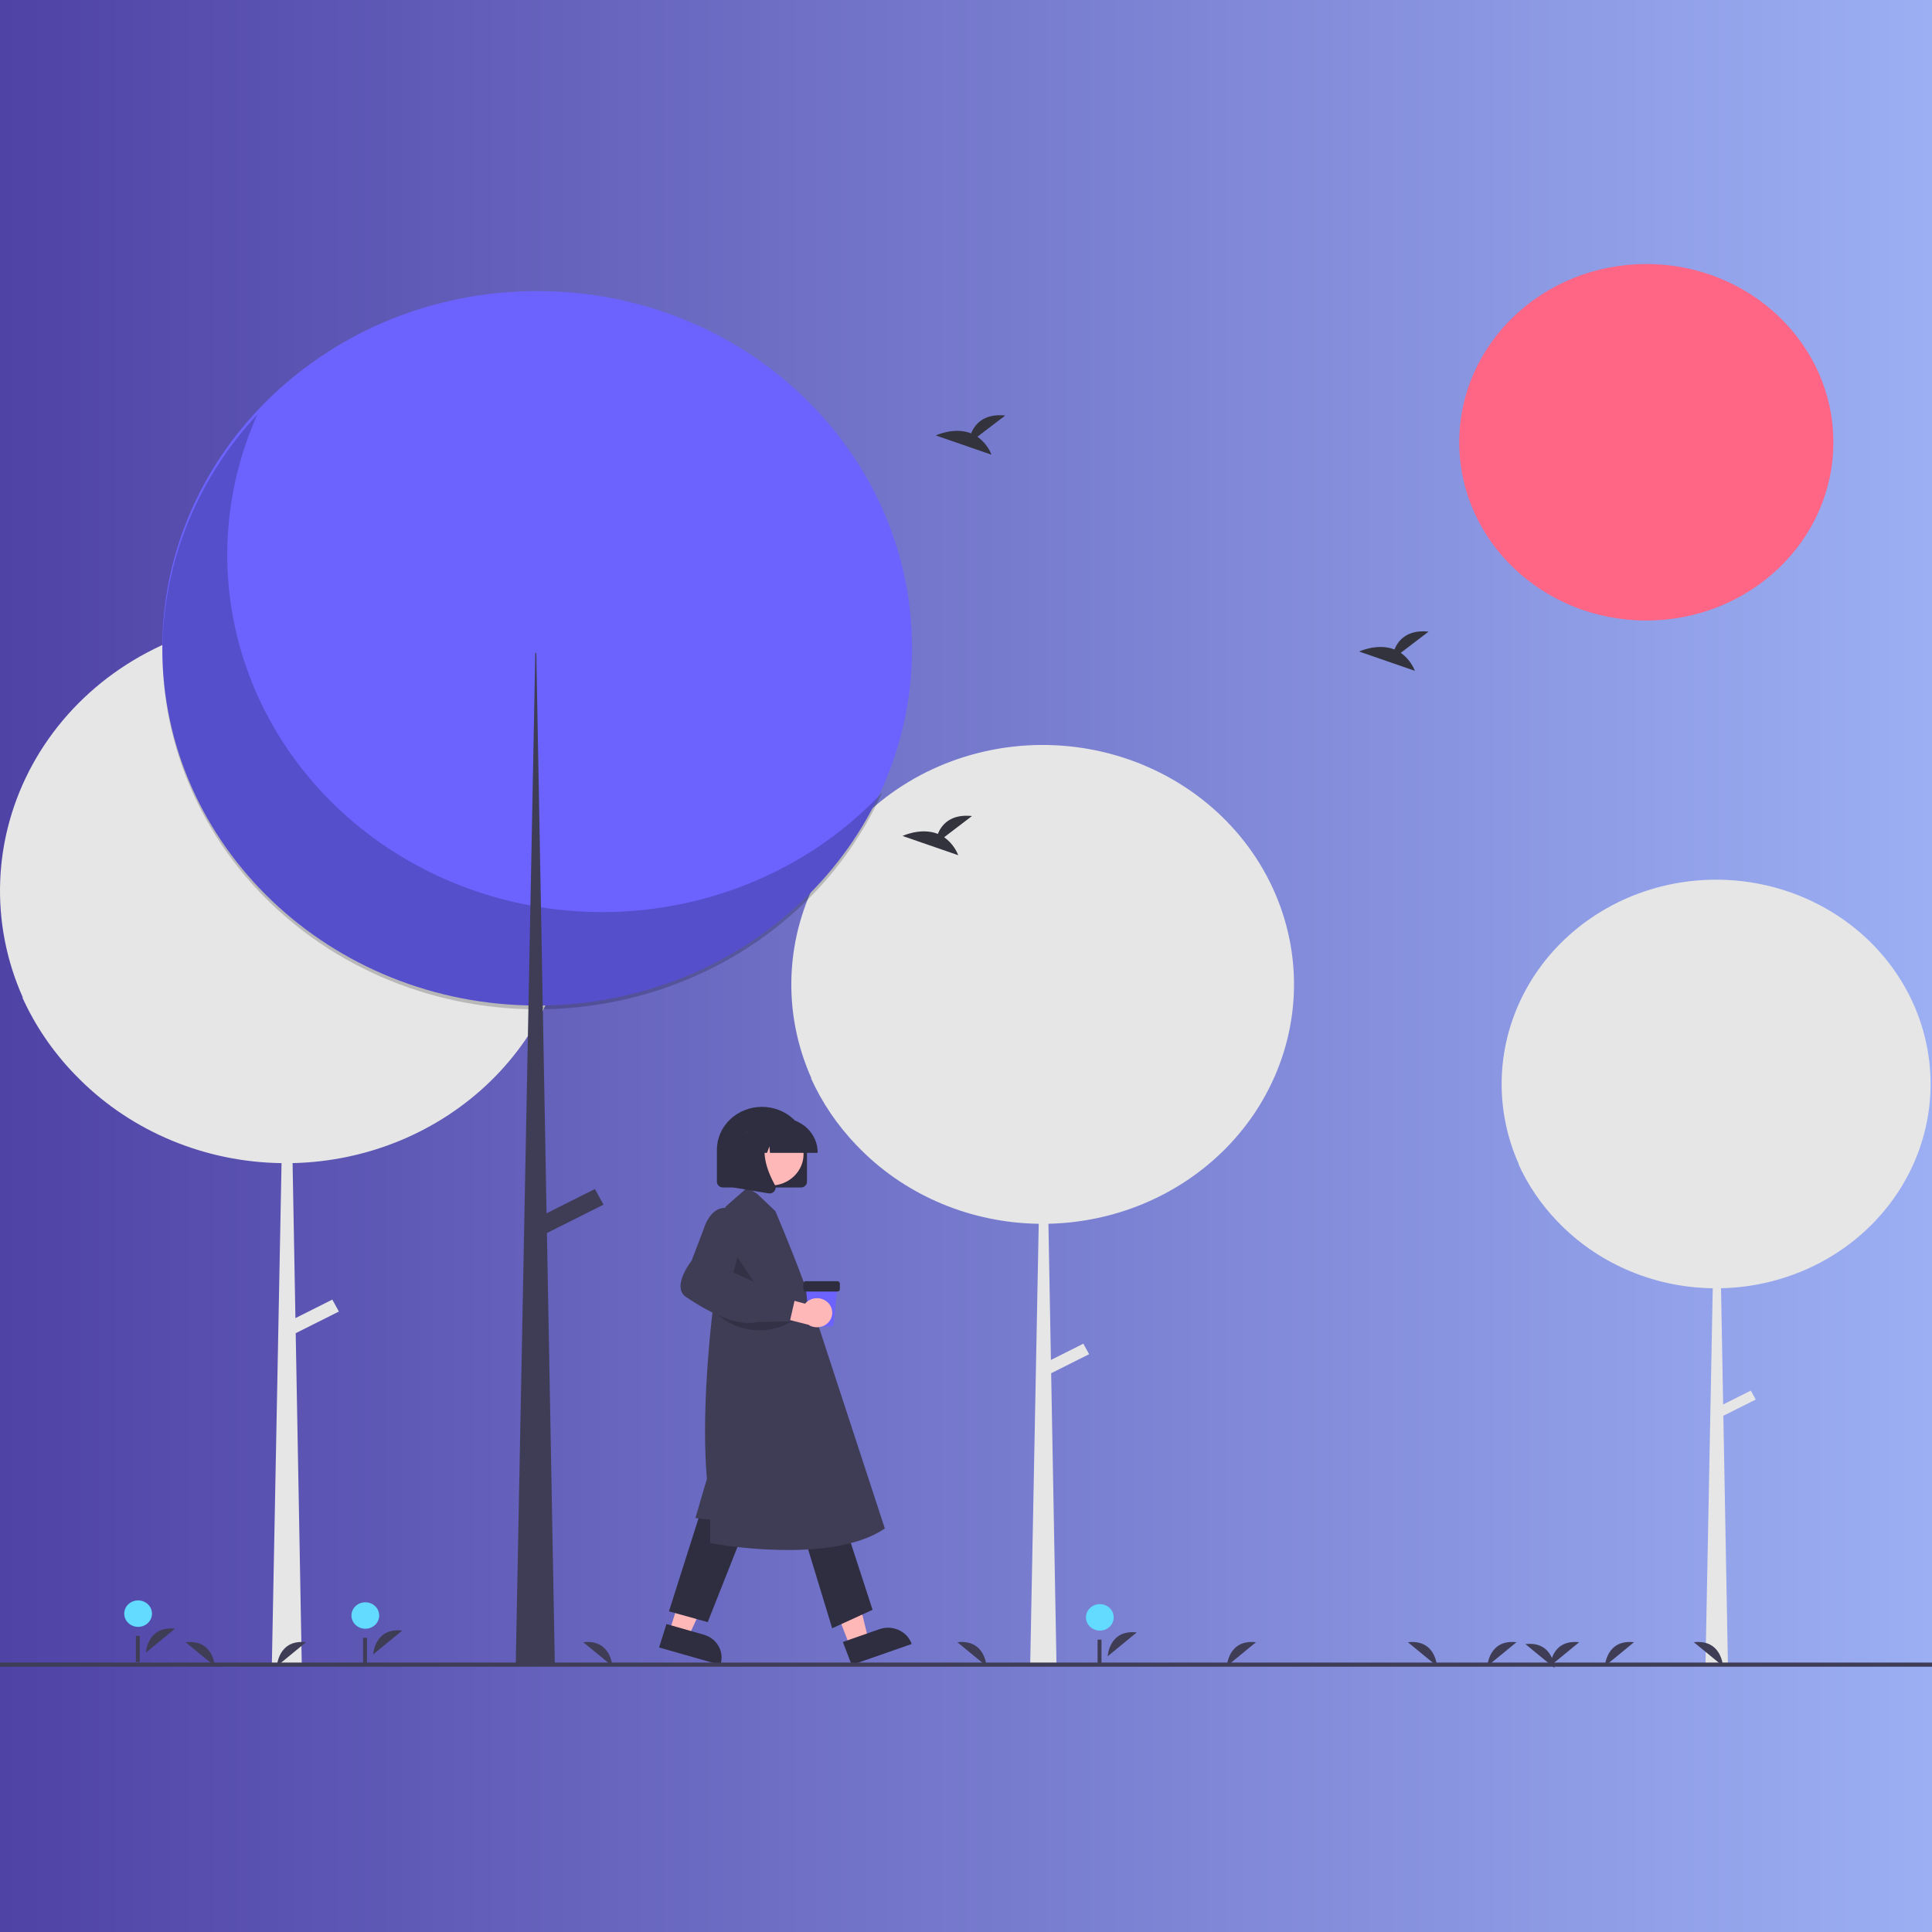 <svg width="1500" height="1500" viewBox="0 0 1500 1500" fill="none" xmlns="http://www.w3.org/2000/svg">
<g id="Frame 1">
<rect width="1500" height="1500" fill="url(#paint0_linear)"/>
<g id="undraw_Walking_outside_re_56xo 1" clip-path="url(#clip0)">
<path id="Vector" d="M519.752 1266.56L534.488 1270.76L558.527 1218.6L536.777 1212.39L519.752 1266.56Z" fill="#FFB8B8"/>
<path id="Vector_2" d="M517.433 1260.9L546.456 1269.18L546.457 1269.18C551.362 1270.58 555.483 1273.78 557.912 1278.08C560.342 1282.37 560.881 1287.41 559.412 1292.08L559.232 1292.66L511.714 1279.09L517.433 1260.9Z" fill="#2F2E41"/>
<path id="Vector_3" d="M659.801 1278.03L674.245 1272.98L660.693 1217.5L639.375 1224.94L659.801 1278.03Z" fill="#FFB8B8"/>
<path id="Vector_4" d="M654.388 1274.82L682.833 1264.88L682.834 1264.88C687.642 1263.2 692.953 1263.41 697.599 1265.47C702.244 1267.52 705.845 1271.24 707.607 1275.82L707.823 1276.39L661.251 1292.66L654.388 1274.82Z" fill="#2F2E41"/>
<path id="Vector_5" d="M544.461 1172.13L519.365 1251.04L549.48 1259.41L578.341 1186.48L544.461 1172.13Z" fill="#2F2E41"/>
<path id="Vector_6" d="M623.515 1190.06L646.103 1264.19L677.473 1249.85L654.887 1180.5L623.515 1190.06Z" fill="#2F2E41"/>
<path id="Vector_7" d="M611.76 1203.43C591.673 1203.35 571.632 1201.58 551.866 1198.17L551.363 1198.07V1179.84L539.893 1178.62L548.846 1148.16C544.673 1101.22 550.602 1041.78 552.521 1024.67C552.96 1020.66 553.249 1018.41 553.249 1018.41L563.315 936.888L580.156 922.075L587.807 926.819L601.999 940.342C618.496 979.026 631.586 1015.45 631.669 1017.79L686.992 1186.71L686.619 1186.96C667.409 1199.89 638.126 1203.43 611.76 1203.43Z" fill="#3F3D56"/>
<path id="Vector_8" opacity="0.2" d="M570.453 973.048L566.584 996.055L592.772 1006.35L570.453 973.048Z" fill="black"/>
<path id="Vector_9" d="M621.838 921.955H561.291C560.046 921.954 558.852 921.482 557.971 920.642C557.09 919.803 556.595 918.665 556.593 917.479V892.611C556.612 883.785 560.304 875.326 566.86 869.091C573.417 862.856 582.302 859.354 591.565 859.354C600.828 859.354 609.712 862.856 616.269 869.091C622.825 875.326 626.518 883.785 626.536 892.611V917.479C626.534 918.665 626.039 919.803 625.158 920.642C624.278 921.482 623.084 921.954 621.838 921.955Z" fill="#2F2E41"/>
<path id="Vector_10" d="M598.249 920.457C612.41 920.457 623.889 909.519 623.889 896.026C623.889 882.533 612.41 871.595 598.249 871.595C584.089 871.595 572.61 882.533 572.61 896.026C572.61 909.519 584.089 920.457 598.249 920.457Z" fill="#FFB8B8"/>
<path id="Vector_11" d="M634.809 895.098H597.786L597.406 890.033L595.508 895.098H589.807L589.055 885.06L585.293 895.098H574.262V894.601C574.27 887.612 577.187 880.912 582.373 875.97C587.56 871.029 594.591 868.249 601.926 868.241H607.145C614.48 868.249 621.511 871.028 626.697 875.97C631.884 880.912 634.801 887.612 634.809 894.601V895.098Z" fill="#2F2E41"/>
<path id="Vector_12" d="M597.483 926.597C597.204 926.597 596.926 926.573 596.652 926.527L569.542 921.969V879.277H599.385L598.646 880.098C588.366 891.521 596.111 910.044 601.642 920.069C602.05 920.803 602.231 921.632 602.166 922.461C602.101 923.289 601.792 924.083 601.274 924.751C600.84 925.323 600.271 925.788 599.612 926.109C598.953 926.43 598.223 926.597 597.483 926.597Z" fill="#2F2E41"/>
<path id="Vector_13" opacity="0.2" d="M553.872 1017.29C560.696 1024.82 569.952 1029.97 580.185 1031.94C590.419 1033.91 601.049 1032.59 610.406 1028.18L615.987 1025.54L553.872 1017.29Z" fill="black"/>
<g id="arm">
<path id="Vector_14" d="M645.318 1029.79H630.458C629.982 1029.79 629.521 1029.62 629.168 1029.32C628.815 1029.01 628.594 1028.59 628.55 1028.14L625.575 999.087H650.202L647.227 1028.14C647.182 1028.59 646.962 1029.01 646.609 1029.32C646.256 1029.62 645.795 1029.79 645.318 1029.79Z" fill="#6C63FF"/>
<path id="Vector_15" d="M650.162 1002.74H625.614C625.106 1002.74 624.618 1002.55 624.259 1002.21C623.899 1001.86 623.697 1001.4 623.697 1000.91V996.529C623.697 996.045 623.899 995.58 624.259 995.238C624.618 994.895 625.106 994.702 625.614 994.702H650.162C650.671 994.702 651.158 994.895 651.518 995.238C651.877 995.58 652.08 996.045 652.08 996.529V1000.91C652.08 1001.4 651.877 1001.86 651.518 1002.21C651.158 1002.55 650.671 1002.74 650.162 1002.74Z" fill="#2F2E41"/>
<path id="Vector_16" d="M643.092 1011.66C641.948 1010.44 640.537 1009.47 638.957 1008.82C637.377 1008.17 635.667 1007.86 633.948 1007.91C632.228 1007.96 630.541 1008.37 629.005 1009.11C627.469 1009.85 626.122 1010.9 625.058 1012.18L599.17 1005.26L590.917 1019.22L627.619 1028.51C630.008 1030.07 632.915 1030.74 635.788 1030.4C638.662 1030.05 641.302 1028.71 643.209 1026.64C645.117 1024.56 646.158 1021.89 646.137 1019.13C646.115 1016.37 645.032 1013.71 643.092 1011.66Z" fill="#FFB8B8"/>
<path id="Vector_17" d="M581.315 1027.16C569.007 1027.16 552.353 1020.29 532.584 1006.97C531.482 1006.24 530.551 1005.3 529.849 1004.21C529.147 1003.13 528.69 1001.91 528.507 1000.65C527.049 991.842 536.06 979.942 536.944 978.801L546.417 954.013C546.526 953.61 549.579 942.885 557.243 939.069C558.857 938.281 560.63 937.834 562.442 937.761C564.254 937.687 566.061 937.988 567.74 938.643C582.338 943.708 570.939 982.822 569.374 987.952L588.715 996.626L600.998 1004.09L617.818 1005.76L613.251 1025.9L587.706 1026.45C585.615 1026.94 583.468 1027.18 581.315 1027.16Z" fill="#3F3D56"/>
</g>
<path id="Vector_18" d="M1498.9 841.566C1498.89 818.032 1493.38 794.796 1482.78 773.541C1472.18 752.285 1456.75 733.543 1437.6 718.673C1418.46 703.802 1396.09 693.175 1372.1 687.562C1348.11 681.948 1323.12 681.489 1298.92 686.218C1274.73 690.946 1251.94 700.743 1232.21 714.9C1212.48 729.057 1196.3 747.218 1184.85 768.068C1173.4 788.919 1166.95 811.936 1165.99 835.451C1165.02 858.967 1169.56 882.393 1179.27 904.032C1179.11 903.86 1178.94 903.692 1178.78 903.518C1186.17 919.944 1196.43 935.063 1209.11 948.236C1209.14 948.276 1209.18 948.315 1209.22 948.354C1210.24 949.417 1211.27 950.474 1212.33 951.509C1227.54 966.632 1245.76 978.725 1265.92 987.084C1286.08 995.443 1307.79 999.903 1329.77 1000.2L1324.15 1291.42H1341.53L1338.01 1099.21L1363.16 1086.6L1359.32 1079.66L1337.85 1090.43L1336.2 1000.19C1379.69 999.239 1421.06 982.11 1451.47 952.466C1481.88 922.822 1498.9 883.017 1498.9 841.566Z" fill="#E6E6E6"/>
<path id="Vector_19" d="M1004.67 764.232C1004.65 736.652 998.196 709.421 985.772 684.511C973.347 659.602 955.263 637.638 932.829 620.211C910.396 602.784 884.175 590.33 856.066 583.751C827.957 577.173 798.665 576.635 770.311 582.176C741.957 587.717 715.251 599.199 692.13 615.79C669.008 632.38 650.049 653.664 636.626 678.098C623.203 702.533 615.653 729.507 614.522 757.065C613.391 784.624 618.708 812.077 630.088 837.436C629.897 837.234 629.7 837.037 629.51 836.834C638.178 856.084 650.194 873.801 665.052 889.239C665.096 889.286 665.142 889.331 665.186 889.378C666.385 890.623 667.591 891.861 668.824 893.075C686.657 910.798 708.008 924.969 731.636 934.765C755.264 944.561 780.698 949.788 806.463 950.141L799.869 1291.42H820.242L816.118 1066.17L845.588 1051.39L841.092 1043.25L815.93 1055.87L813.994 950.123C864.961 949.01 913.447 928.936 949.08 894.196C984.714 859.456 1004.66 812.808 1004.67 764.232Z" fill="#E6E6E6"/>
<path id="Vector_20" d="M444.145 691.49C444.127 660.105 436.783 629.117 422.644 600.77C408.505 572.424 387.926 547.429 362.397 527.598C336.868 507.766 307.029 493.594 275.042 486.108C243.054 478.621 209.72 478.009 177.454 484.315C145.188 490.621 114.797 503.687 88.485 522.567C62.173 541.446 40.598 565.666 25.323 593.473C10.049 621.279 1.456 651.974 0.17 683.335C-1.117 714.697 4.933 745.938 17.883 774.795C17.666 774.565 17.442 774.342 17.225 774.111C27.089 796.016 40.763 816.179 57.671 833.747C57.722 833.8 57.774 833.851 57.824 833.904C59.188 835.321 60.561 836.73 61.964 838.111C82.258 858.28 106.554 874.406 133.442 885.554C160.33 896.702 189.275 902.65 218.595 903.051L211.091 1291.42H234.274L229.582 1035.09L263.118 1018.27L258.002 1009.01L229.368 1023.37L227.165 903.032C285.164 901.765 340.34 878.921 380.89 839.388C421.44 799.854 444.144 746.77 444.145 691.49Z" fill="#E6E6E6"/>
<path id="sun" d="M1278.18 481.765C1358.39 481.765 1423.41 419.809 1423.41 343.382C1423.41 266.956 1358.39 205 1278.18 205C1197.98 205 1132.96 266.956 1132.96 343.382C1132.96 419.809 1197.98 481.765 1278.18 481.765Z" fill="#FF6584"/>
<path id="blue-tree" d="M417.067 780.689C577.819 780.689 708.134 656.518 708.134 503.345C708.134 350.171 577.819 226 417.067 226C256.315 226 126 350.171 126 503.345C126 656.518 256.315 780.689 417.067 780.689Z" fill="#6C63FF"/>
<path id="Vector_21" opacity="0.2" d="M199.881 321.734C172.731 382.248 169.048 449.99 189.49 512.854C209.932 575.718 253.167 629.608 311.469 664.893C369.771 700.179 439.342 714.561 507.748 705.47C576.155 696.379 638.94 664.407 684.885 615.267C668.299 652.239 643.476 685.333 612.136 712.256C580.795 739.18 543.686 759.289 503.38 771.19C463.073 783.091 420.533 786.5 378.707 781.18C336.881 775.86 296.768 761.94 261.149 740.382C225.53 718.824 195.255 690.146 172.422 656.332C149.589 622.519 134.745 584.38 128.917 544.558C123.089 504.735 126.417 464.181 138.67 425.706C150.924 387.231 171.81 351.754 199.881 321.734Z" fill="black"/>
<path id="Vector_22" d="M415.595 506.978H416.395L430.789 1293.3H400.402L415.595 506.978Z" fill="#3F3D56"/>
<path id="Vector_23" d="M461.888 923.145L413.773 947.282L420.479 959.418L468.593 935.281L461.888 923.145Z" fill="#3F3D56"/>
<path id="Vector_24" d="M859.992 1285.94C859.992 1285.94 861.042 1264.97 882.57 1267.41L859.992 1285.94Z" fill="#3F3D56"/>
<path id="Vector_25" d="M855.197 1273.01H852.156V1293.3H855.197V1273.01Z" fill="#3F3D56"/>
<path id="Vector_26" d="M113.316 1283.04C113.316 1283.04 114.366 1262.08 135.894 1264.51L113.316 1283.04Z" fill="#3F3D56"/>
<path id="Vector_27" d="M108.521 1270.11H105.48V1290.4H108.521V1270.11Z" fill="#3F3D56"/>
<path id="Vector_28" d="M289.72 1284.49C289.72 1284.49 290.77 1263.52 312.298 1265.96L289.72 1284.49Z" fill="#3F3D56"/>
<g id="flowers">
<path id="Vector_29" d="M853.909 1265.99C859.86 1265.99 864.684 1261.39 864.684 1255.72C864.684 1250.05 859.86 1245.45 853.909 1245.45C847.958 1245.45 843.134 1250.05 843.134 1255.72C843.134 1261.39 847.958 1265.99 853.909 1265.99Z" fill="#63DAFF"/>
<path id="Vector_30" d="M107.233 1263.09C113.183 1263.09 118.007 1258.49 118.007 1252.82C118.007 1247.15 113.183 1242.56 107.233 1242.56C101.282 1242.56 96.458 1247.15 96.458 1252.82C96.458 1258.49 101.282 1263.09 107.233 1263.09Z" fill="#63DAFF"/>
<path id="Vector_31" d="M283.637 1264.54C289.588 1264.54 294.412 1259.94 294.412 1254.27C294.412 1248.6 289.588 1244.01 283.637 1244.01C277.686 1244.01 272.862 1248.6 272.862 1254.27C272.862 1259.94 277.686 1264.54 283.637 1264.54Z" fill="#63DAFF"/>
</g>
<path id="Vector_32" d="M284.925 1271.56H281.884V1291.85H284.925V1271.56Z" fill="#3F3D56"/>
<path id="bird2" d="M758.857 339.073L780.47 322.602C763.68 320.837 756.781 329.562 753.958 336.468C740.84 331.278 726.561 338.08 726.561 338.08L769.804 353.039C767.623 347.487 763.825 342.642 758.857 339.073Z" fill="#33333E"/>
<path id="bird3" d="M1087.55 506.855L1109.16 490.384C1092.37 488.619 1085.47 497.344 1082.65 504.25C1069.53 499.06 1055.25 505.862 1055.25 505.862L1098.49 520.821C1096.31 515.268 1092.51 510.424 1087.55 506.855Z" fill="#33333E"/>
<path id="bird1" d="M733.031 650.029L754.644 633.558C737.854 631.793 730.955 640.518 728.132 647.424C715.015 642.234 700.735 649.036 700.735 649.036L743.979 663.994C741.797 658.442 738 653.598 733.031 650.029Z" fill="#33333E"/>
<g id="grass">
<path id="Vector_33" d="M1154.82 1293.55C1154.82 1293.55 1155.87 1272.58 1177.4 1275.02L1154.82 1293.55Z" fill="#3F3D56"/>
<path id="Vector_34" d="M952.567 1293.55C952.567 1293.55 953.617 1272.58 975.145 1275.02L952.567 1293.55Z" fill="#3F3D56"/>
<path id="Vector_35" d="M215.015 1293.55C215.015 1293.55 216.065 1272.58 237.593 1275.02L215.015 1293.55Z" fill="#3F3D56"/>
<path id="Vector_36" d="M1246.07 1293.55C1246.07 1293.55 1247.12 1272.58 1268.64 1275.02L1246.07 1293.55Z" fill="#3F3D56"/>
<path id="Vector_37" d="M1203.49 1293.55C1203.49 1293.55 1204.54 1272.58 1226.06 1275.02L1203.49 1293.55Z" fill="#3F3D56"/>
<path id="Vector_38" d="M1115.65 1293.55C1115.65 1293.55 1114.6 1272.58 1093.07 1275.02L1115.65 1293.55Z" fill="#3F3D56"/>
<path id="Vector_39" d="M765.884 1293.55C765.884 1293.55 764.833 1272.58 743.305 1275.02L765.884 1293.55Z" fill="#3F3D56"/>
<path id="Vector_40" d="M475.425 1293.55C475.425 1293.55 474.375 1272.58 452.847 1275.02L475.425 1293.55Z" fill="#3F3D56"/>
<path id="Vector_41" d="M166.718 1293.55C166.718 1293.55 165.668 1272.58 144.139 1275.02L166.718 1293.55Z" fill="#3F3D56"/>
<path id="Vector_42" d="M1337.68 1293.55C1337.68 1293.55 1336.63 1272.58 1315.1 1275.02L1337.68 1293.55Z" fill="#3F3D56"/>
<path id="Vector_43" d="M1206.89 1295C1206.89 1295 1205.84 1274.03 1184.32 1276.47L1206.89 1295Z" fill="#3F3D56"/>
</g>
<path id="Vector_44" d="M1500 1290.81H0V1294.03H1500V1290.81Z" fill="#3F3D56"/>
</g>
</g>
<defs>
<linearGradient id="paint0_linear" x1="1500" y1="660.5" x2="1.81796e-05" y2="660.5" gradientUnits="userSpaceOnUse">
<stop stop-color="#9CAFF3"/>
<stop offset="1" stop-color="#4F43A6"/>
</linearGradient>
<clipPath id="clip0">
<rect width="1500" height="1090" fill="white" transform="translate(0 205)"/>
</clipPath>
</defs>
</svg>
